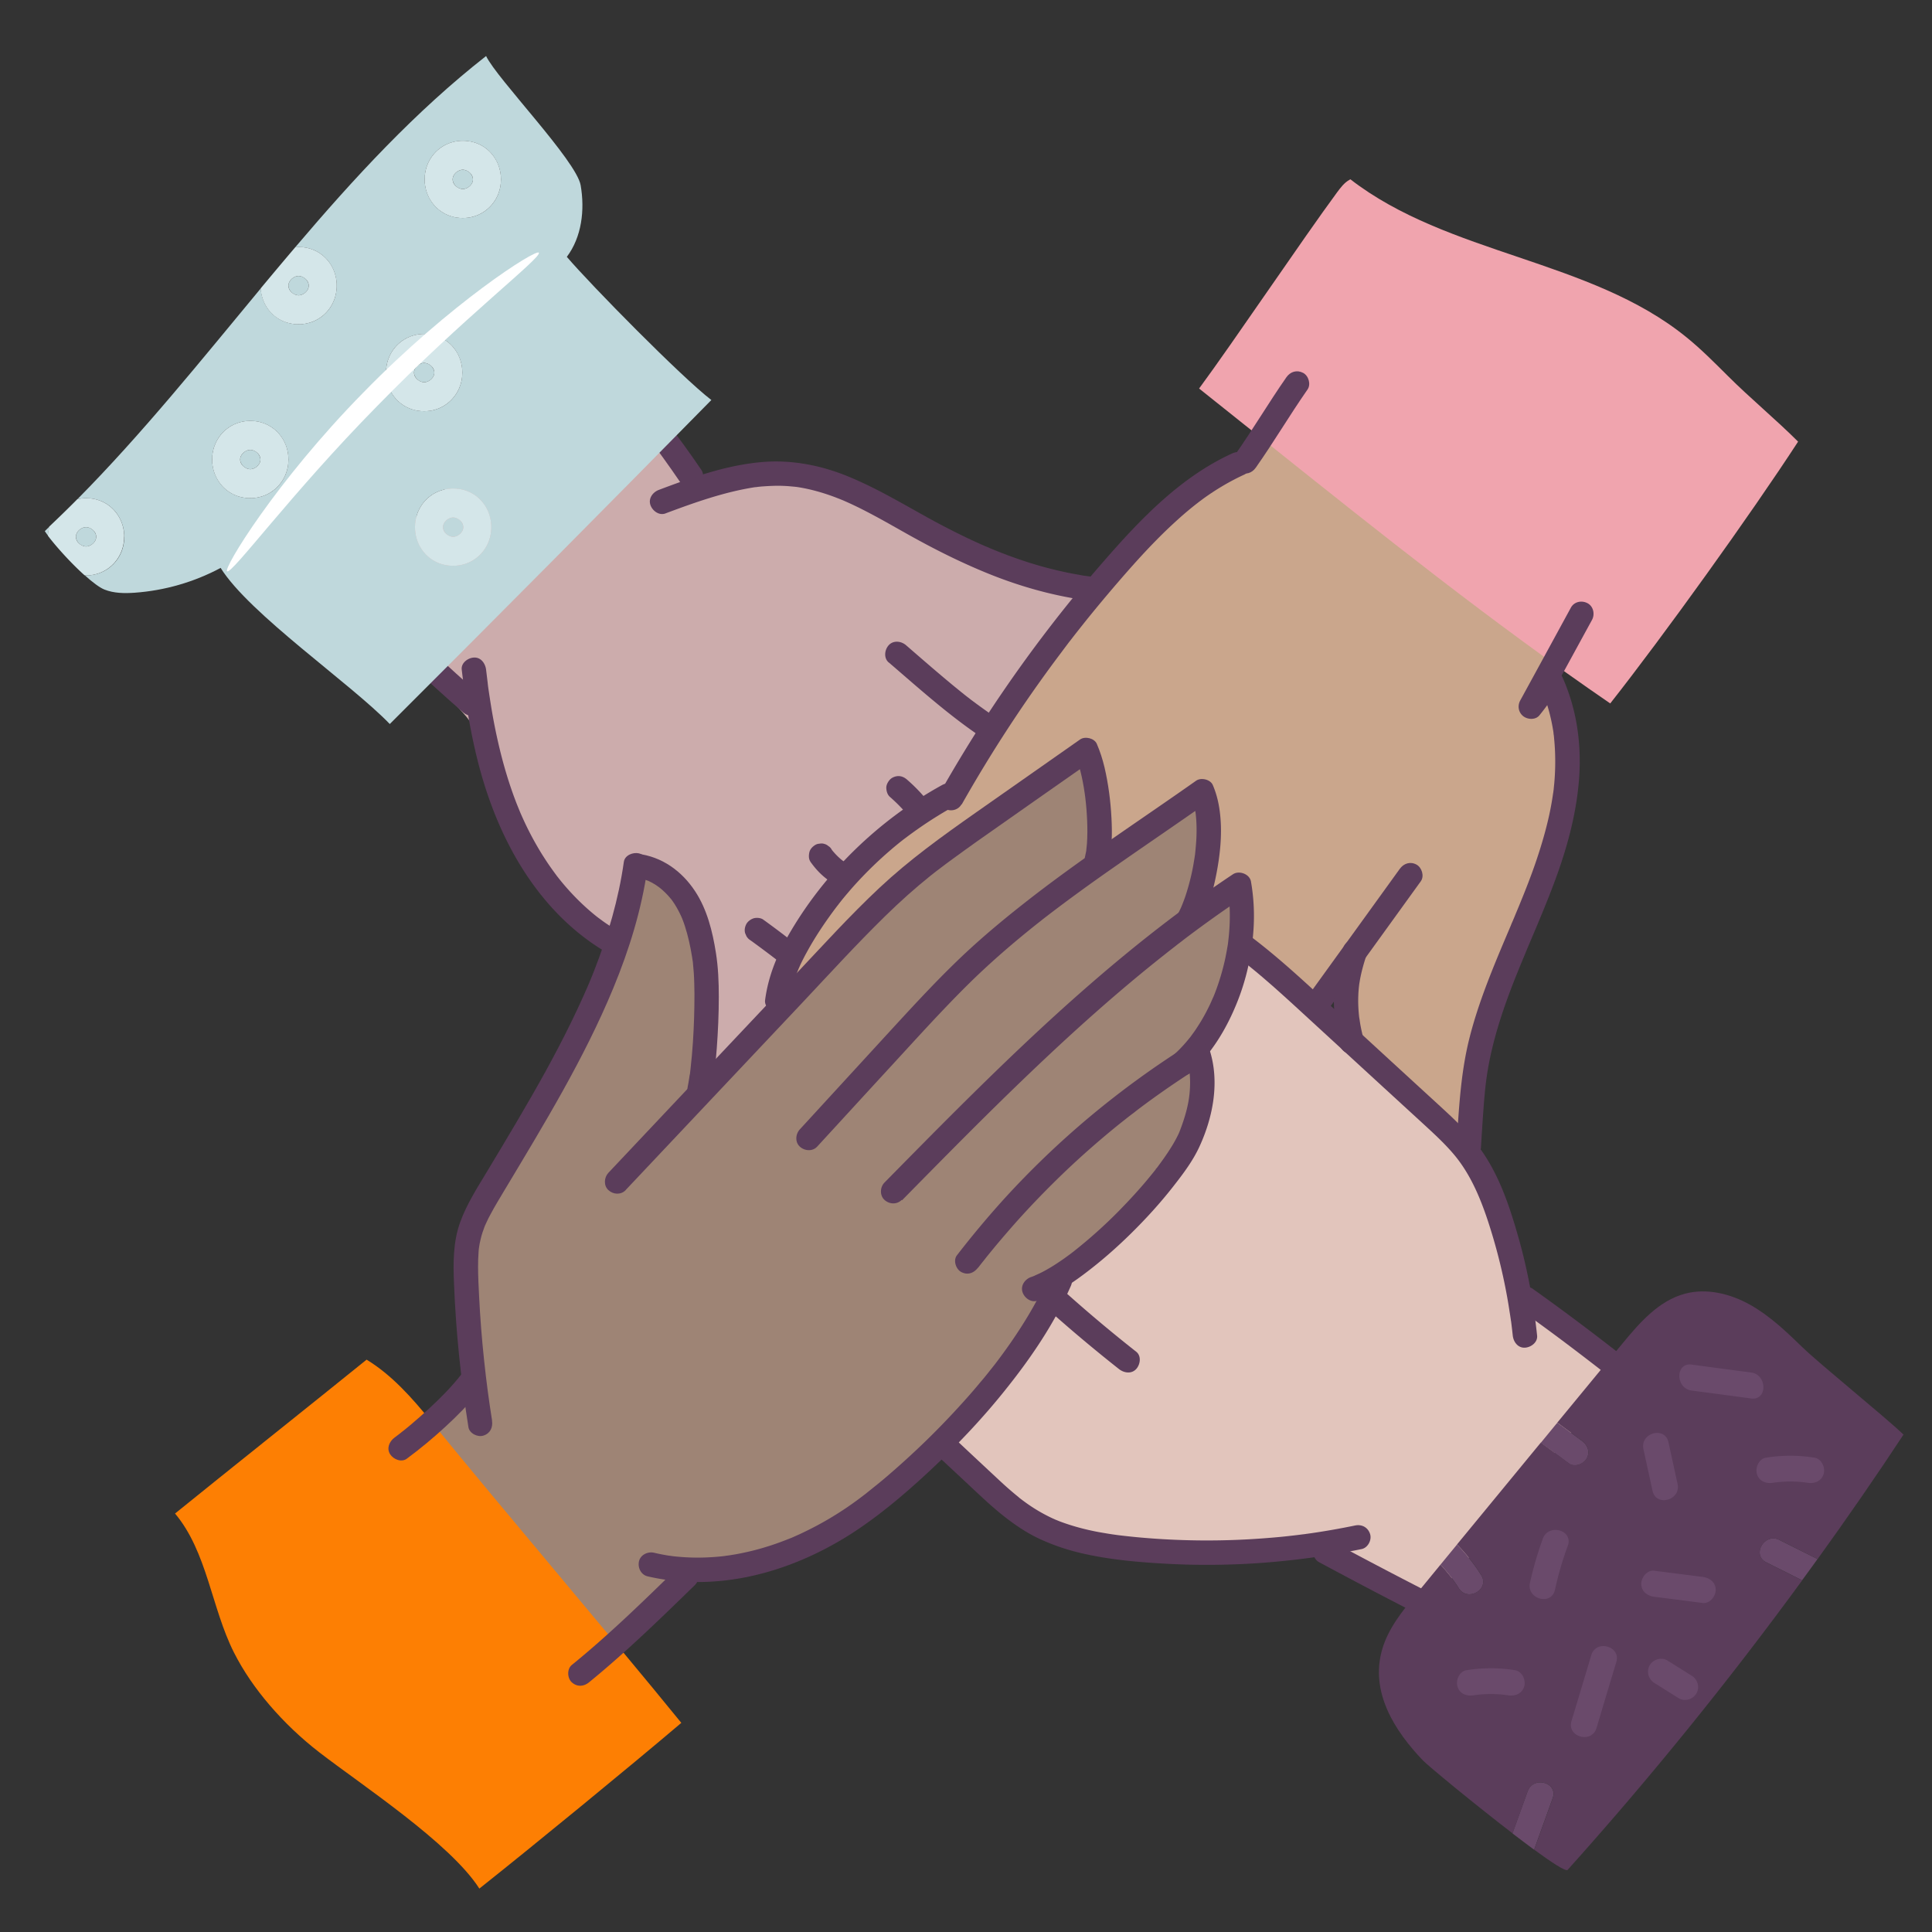 <svg id="Illustration" xmlns="http://www.w3.org/2000/svg" viewBox="0 0 200 200"><rect x="0" y="0" width="200" height="200" fill="#333333" stroke="none"/><defs><style>.cls-2{fill:#6a4a6b}.cls-3{fill:#d4e6e9}.cls-9{fill:#bfd8dc}.cls-11{fill:#5b3d5b}</style></defs><path d="M35.86 60.36c3.93 4.38 7.87 8.76 11.8 13.13.46.51.92 1.02 1.26 1.61.44.76.66 1.62.9 2.46 2.28 8.14 6.33 16.36 13.6 20.66.79-2.89 1.44-5.9 1.81-8.87 2.28.63 4.68 1.43 6.16 3.27 1.64 2.04 1.78 4.87 1.84 7.49l.27 11.48c0 .3-.43.65-.45.35 2.54-2.03 4.56-4.15 6.56-6.71.29-.38.59-.75.8-1.18.31-.61.44-1.29.6-1.96 1.9-8.18 7.87-15.31 15.6-18.61.82-.35 1.68-.67 2.31-1.3.43-.43.73-.98 1.02-1.52 3.78-6.97 8.21-13.59 13.21-19.74-3.42-.63-6.68-1.21-9.93-2.46-5.03-1.94-9.41-5.28-14.33-7.49s-10.95-3.16-15.52-.3l-12.43-14.2-25.09 23.9z" style="fill:#ccacac"/><path d="M152.8 121.1c-1.13-11.54 3.78-22.68 7.43-33.69.93-2.81 1.79-5.69 1.94-8.65s-.47-6.05-2.25-8.42c1.5-2.67 2.92-5.04 4.63-7.57-10.25-7.34-20.37-14.75-30.2-22.64-1.84 1.66-3.61 3.79-4.64 6.04-.26.56-.5 1.15-.94 1.59-.54.54-1.31.77-2.02 1.04-4.61 1.73-8.04 5.59-11.18 9.38-6.36 7.71-12.31 15.76-17.61 24.24-1.86 2.97-5.87 4.23-8.48 6.58-2.12 1.91-4.21 3.9-5.84 6.25-1.63 2.34-2.8 5.08-2.91 7.94 9.75-9.54 19.87-18.55 31.93-24.92l1.54 10.31a24.6 24.6 0 0 1 10.03-5.98c.16 4.04 0 8.09-.48 12.1 1.18-1.33 2.61-2.44 4.2-3.24.26 1.71.51 3.43.77 5.14.09.61.19 1.23.51 1.75.22.36.53.65.85.93a61.94 61.94 0 0 0 6.26 4.93c.66-1.39 1.68-2.6 2.92-3.5.73 2.43-.42 5.29.89 7.46.48.79 1.23 1.37 1.96 1.95 3.88 3.11 7.65 7.01 10.67 10.96z" style="fill:#caa68c"/><path d="M97.4 148.78c1.68 2.66 3.43 5.38 5.99 7.21 1.72 1.23 3.74 1.99 5.76 2.64 8.98 2.88 18.62 3.7 27.96 2.38 1.52.83 3.16 1.63 4.68 2.45.96.52 1.92 1.04 2.87 1.56.98.53 1.95 1.06 2.93 1.59 6.88-8.26 13.74-16.52 20.42-24.93-.81-.78-2.07-.86-3.09-1.35-.65-.31-1.22-.77-1.77-1.22-1.67-1.35-3.34-2.71-5-4.06-1.15-6.51-3.76-13.04-8.23-17.92-1.07-1.16-2.24-2.22-3.42-3.27-5.9-5.28-11.79-10.56-17.69-15.85-1.46 3.46-2.92 6.88-4.38 10.33-.19.46-.39.92-.46 1.42-.08.58.02 1.17.08 1.75.43 4.36-1.73 8.62-4.64 11.88s-6.56 5.78-9.91 8.59c-.33.28-.68.58-.87.97-.17.34-.22.72-.33 1.09-.19.69-.58 1.3-.96 1.91-2.82 4.43-6.42 8.93-9.94 12.82z" style="fill:#e2c5bc"/><path d="M186.13 45.73c-4.9 7.53-13.88 20.03-19.44 27.09-12.18-8.35-23.74-17.57-35.28-26.79l-7.28-5.81c3.62-4.91 10.68-15.42 14.3-20.33.36-.48.73-.98 1.26-1.27.03-.02.07-.04.1-.06 10.11 7.83 24.82 8.27 34.75 16.32 1.54 1.24 2.93 2.65 4.33 4.04 2.26 2.26 5 4.53 7.26 6.79z" style="fill:#f0a4ae"/><path d="M59.32 173.2c-5.95-8-11.76-16.11-17.43-24.31.69-.56 1.36-1.11 2.1-1.6.85-.55 1.73-1.05 2.54-1.67.84-.64 1.6-1.4 2.23-2.26-.04-3.38.1-6.75.06-10.13-.02-1.76-.04-3.54.34-5.25.63-2.79 2.29-5.21 3.83-7.61a111.91 111.91 0 0 0 13.46-30.09c1.47-.32 3.04.54 3.92 1.75s1.25 2.72 1.54 4.19c1 5.11 1.33 10.35.97 15.55 4.38-4.38 8.9-8.35 13.29-12.73 1.95-1.95 3.9-3.9 5.93-5.78 6.34-5.88 13.35-11.02 20.87-15.3 0 3.99.18 7.62.18 11.61 2.38-1.72 4.62-3.11 7-4.83 1.39-1.01 2.83-2.04 4.5-2.47.33 4.15-.02 8.56-1.58 12.42 1.42-.98 2.67-1.86 4.09-2.84.34-.24.82-.47 1.14-.2.13.11.19.28.24.44.67 2.2.44 4.59-.22 6.79-.67 2.2-1.76 4.24-2.84 6.27-.76 1.43-1.53 2.86-2.29 4.29.79.49 1.35.98 1.56 1.88.42 1.77-.27 3.61-1.06 5.26a40.998 40.998 0 0 1-14.38 16.43c-5.29 11.28-14.2 20.71-25.29 26.37-3.95 2.02-8.27 3.59-12.7 3.5l-12 10.31z" style="fill:#9e8475"/><path d="M49.63 195.5c5.54-4.4 15.52-12.58 20.9-17.15-7.44-9.15-18.5-22.11-25.94-31.26-1.93-2.38-4.03-4.75-6.64-6.34-5.14 4.16-14.7 11.77-19.83 15.93 3.33 3.97 3.76 9.74 6.09 14.37.99 1.96 2.26 3.78 3.69 5.45 1.54 1.8 3.27 3.44 5.14 4.89 4.43 3.42 13.56 9.4 16.58 14.11z" style="fill:#fd7f03"/><path class="cls-11" d="M42.13 150.99c1.38-1.02 2.7-2.12 3.96-3.28s2.37-2.28 3.39-3.56c.41-.52.54-1.29 0-1.79-.46-.42-1.35-.55-1.79 0-.99 1.26-2.13 2.4-3.31 3.49-.62.57-1.26 1.13-1.91 1.68-.29.24-.59.49-.89.72-.08.06-.16.12-.24.19-.26.21.21-.16-.05.04-.15.11-.3.22-.45.34-.53.39-.85 1.11-.45 1.73.34.52 1.16.87 1.73.45z"/><path class="cls-11" d="M50.94 147.06c-.35-2.21-.59-4.02-.83-6.28s-.4-4.35-.51-6.52c-.05-1.03-.11-2.06-.11-3.1 0-.5.01-1.01.05-1.51 0-.12.02-.25.03-.37 0-.02.06-.42.02-.16.04-.29.1-.58.17-.86.1-.43.24-.86.4-1.27 0-.02.16-.38.06-.14l.15-.33c.12-.26.24-.51.38-.76.46-.88.99-1.73 1.5-2.59 4.06-6.78 8.2-13.54 11.23-20.86 1.65-3.99 2.94-8.14 3.54-12.41.09-.65-.16-1.39-.88-1.56-.6-.14-1.46.18-1.56.88-.54 3.84-1.64 7.59-3.05 11.2-.17.44-.35.89-.54 1.33 0 .02-.16.38-.06.14-.05.11-.09.22-.14.33-.11.26-.22.51-.34.77-.41.92-.83 1.82-1.27 2.72-.86 1.77-1.78 3.52-2.73 5.25-1.91 3.46-3.95 6.85-5.98 10.23-1.04 1.73-2.15 3.44-2.84 5.35-.74 2.05-.72 4.25-.63 6.39.2 4.96.71 9.9 1.49 14.8.1.66.96 1.08 1.56.88.71-.23.99-.85.88-1.56z"/><path class="cls-11" d="M66 90.88c.25.03-.18-.04.06.01.12.02.23.05.34.07.23.06.45.14.67.21.14.04-.06-.03-.07-.03.05.02.09.04.14.06.11.05.21.1.32.16.21.11.41.23.6.37.08.06.16.12.25.18-.18-.12-.01-.01.06.05.18.15.36.31.53.48.16.16.31.32.45.49.03.04.22.26.13.15-.1-.13.03.05.06.08.04.06.08.11.12.17.29.41.53.85.75 1.3.05.11.1.21.15.32 0 0 .08.19.03.07s.02.06.03.07c.1.26.2.52.28.78.33 1.02.56 2.07.73 3.12.04.21.07.43.1.64.03.19-.04-.34-.01-.08 0 .07.02.14.02.22.03.31.06.62.08.93.05.74.06 1.47.07 2.21 0 1.66-.05 3.33-.16 4.99-.06.9-.14 1.8-.24 2.69-.02.2-.05.41-.07.61 0 .04-.01.08-.02.12-.02.16.04-.3 0-.07-.01.09-.02.17-.04.26-.05.35-.11.7-.18 1.05-.13.65.18 1.4.88 1.56.63.14 1.42-.19 1.56-.88.3-1.56.46-3.14.58-4.72.13-1.77.21-3.55.21-5.33 0-1.53-.06-3.05-.3-4.56-.35-2.21-.91-4.49-2.16-6.38-1.37-2.08-3.44-3.58-5.96-3.87-.66-.08-1.29.64-1.26 1.26.03.75.56 1.18 1.26 1.26z"/><path class="cls-11" d="M64.78 123.18c6.02-6.38 12.04-12.76 18.05-19.14 2.92-3.1 5.79-6.26 8.84-9.24 1.48-1.45 3.03-2.84 4.65-4.14.2-.16.4-.32.6-.47 0 0 .33-.25.15-.11.1-.08.2-.15.3-.23.4-.31.81-.61 1.22-.91.85-.63 1.72-1.24 2.58-1.86 3.97-2.8 7.95-5.58 11.93-8.37l-1.73-.45c.08.2-.1-.27-.03-.06.03.07.06.15.08.22.05.15.1.29.15.44.1.33.2.66.28.99.19.75.33 1.52.44 2.28 0 .05.06.4.03.21s.01.11.02.16c.03.21.05.41.07.62.04.41.08.82.1 1.24.05.8.07 1.6.04 2.4-.01.39-.04.78-.09 1.17 0 .04 0 .07-.01.11-.02.17.04-.28.02-.12-.01.08-.03.16-.04.25-.03.17-.07.35-.11.52-.16.64.2 1.4.88 1.56s1.39-.2 1.56-.88c.37-1.51.38-3.12.3-4.67-.09-1.76-.32-3.54-.72-5.26-.2-.84-.46-1.65-.8-2.44-.26-.59-1.22-.81-1.73-.45-3.59 2.52-7.19 5.04-10.78 7.56s-6.88 4.89-9.97 7.78-5.93 6.04-8.83 9.11l-9.03 9.57c-3.41 3.61-6.82 7.23-10.22 10.84-.45.48-.51 1.32 0 1.79s1.3.51 1.79 0z"/><path class="cls-11" d="M84.61 118.68c2.59-2.82 5.17-5.64 7.76-8.45 2.51-2.73 5-5.49 7.63-8.11 2.39-2.38 4.95-4.59 7.6-6.68.16-.12.31-.25.47-.37l.28-.22c-.04.03-.17.13.03-.02a161.334 161.334 0 0 1 3.14-2.35c1.38-1.01 2.78-2 4.19-2.98 3.12-2.18 6.28-4.32 9.39-6.51l-1.73-.45s-.12-.3-.05-.1c.01.03.03.07.04.1.03.08.06.16.08.24.06.18.11.37.16.55s.08.37.12.55c.02.1.03.19.05.29.04.24-.01-.08-.01-.08s.02.15.02.17c.1.89.11 1.8.06 2.69-.03.47-.07.93-.12 1.4 0 .06-.05.39-.03.22.02-.18-.02.17-.03.22l-.12.72c-.16.91-.38 1.81-.65 2.7-.13.44-.28.87-.45 1.3l-.12.3c-.08.2.02-.07.04-.08-.04.05-.05.12-.08.18-.09.19-.18.38-.27.56-.3.59-.17 1.4.45 1.73.58.31 1.41.17 1.73-.45.85-1.65 1.38-3.46 1.73-5.28.38-1.97.6-4.03.4-6.03-.11-1.11-.33-2.14-.77-3.17-.25-.59-1.22-.81-1.73-.45-5.6 3.95-11.34 7.7-16.77 11.88-2.73 2.11-5.4 4.3-7.89 6.7-2.66 2.56-5.15 5.3-7.65 8.02l-8.71 9.49c-.45.49-.52 1.31 0 1.79.49.45 1.31.52 1.79 0z"/><path class="cls-11" d="M93.38 124.25c4.38-4.45 8.76-8.91 13.28-13.22 4.48-4.28 9.09-8.42 13.96-12.26.35-.28.7-.55 1.06-.83.03-.02.19-.15.03-.03.1-.07.19-.15.29-.22.18-.14.36-.27.53-.41a127.51 127.51 0 0 1 6.42-4.57l-1.86-.76c.03.15.05.3.07.45.05.3-.02-.21 0-.02 0 .08.02.15.03.23.04.31.06.62.08.93.04.64.05 1.27.03 1.91s-.07 1.3-.15 1.95c0 .07-.02.13-.02.2-.04.32.03-.2 0 0-.02.15-.04.29-.07.44-.06.36-.13.72-.2 1.08-.27 1.27-.64 2.52-1.11 3.73-.06.15-.12.31-.19.46.12-.3-.08.18-.11.24-.13.3-.27.6-.42.89-.29.58-.61 1.15-.96 1.69-.19.3-.38.59-.59.87-.11.15-.22.31-.34.46.02-.03.17-.21.02-.03-.06.07-.12.15-.18.22-.45.55-.94 1.06-1.46 1.54-.49.45-.49 1.34 0 1.79.52.48 1.27.48 1.79 0 2.07-1.9 3.56-4.33 4.63-6.91 1.08-2.58 1.69-5.36 1.84-8.15.08-1.56-.01-3.12-.28-4.66-.13-.78-1.22-1.18-1.86-.76-5.26 3.5-10.23 7.41-14.99 11.56-4.72 4.11-9.24 8.46-13.68 12.88-2.49 2.48-4.95 4.98-7.41 7.48-.46.47-.51 1.32 0 1.79s1.29.5 1.79 0z"/><path class="cls-11" d="M101.26 131.23c-.13.17.08-.11.12-.16l.21-.27c.17-.21.34-.42.5-.63.33-.41.66-.81.99-1.21.67-.8 1.35-1.59 2.04-2.37 1.39-1.56 2.83-3.06 4.32-4.52 1.49-1.46 3.03-2.86 4.62-4.21.79-.67 1.6-1.34 2.42-1.98.2-.16.39-.31.59-.46l.14-.11c-.04.03-.18.13.02-.01.11-.08.21-.16.32-.25.41-.32.83-.63 1.25-.94 1.9-1.39 3.85-2.71 5.85-3.95-.62-.25-1.24-.5-1.86-.76.1.32.19.65.26.98.04.17.07.35.09.53 0-.05-.02-.24 0 .02l.03.36c.05.68.03 1.35-.04 2.03 0-.02-.05.37-.02.19.02-.15-.02.1-.02.13a12.56 12.56 0 0 1-.34 1.59c-.19.68-.42 1.35-.68 2-.03.06-.13.31-.02.06.09-.21.04-.08.01-.03-.03.07-.06.14-.1.21-.07.15-.15.3-.23.45-.17.32-.35.63-.55.94-.45.72-.95 1.41-1.46 2.09-.07.09-.18.15.03-.04-.03.03-.07.09-.1.13-.07.09-.13.17-.2.25-.15.19-.31.39-.47.58-.32.39-.64.77-.97 1.14-.7.8-1.43 1.57-2.17 2.33a49.832 49.832 0 0 1-4.66 4.18c-.06.05-.14.15.06-.04-.06.06-.14.1-.2.15-.11.08-.22.17-.33.25-.21.15-.41.3-.62.45-.41.28-.82.56-1.25.82-.4.24-.8.47-1.22.67-.19.09-.39.17-.58.27 0 0 .31-.13.13-.06-.05.02-.09.04-.14.06-.1.04-.2.08-.3.11-.62.22-1.1.87-.88 1.56.2.61.89 1.12 1.56.88 1.71-.6 3.26-1.59 4.71-2.67 1.77-1.32 3.43-2.77 5-4.32 1.52-1.5 2.96-3.08 4.28-4.76 1.05-1.34 2.11-2.73 2.81-4.29 1.38-3.04 2.05-6.63 1.02-9.87-.24-.76-1.14-1.2-1.86-.76a93.17 93.17 0 0 0-10.44 7.54c-3.25 2.71-6.3 5.64-9.14 8.77a98.605 98.605 0 0 0-4.73 5.67c-.41.53-.1 1.44.45 1.73.67.35 1.3.11 1.73-.45z"/><path class="cls-11" d="M108.69 131.85c-1.45 3.31-3.41 6.37-5.59 9.24l-.21.27c.17-.22-.06.08-.08.1-.14.18-.28.35-.42.53-.3.38-.61.76-.93 1.13-.57.69-1.16 1.37-1.76 2.03a84.273 84.273 0 0 1-3.7 3.86 87.039 87.039 0 0 1-3.74 3.44c-.56.49-1.13.97-1.71 1.43-.27.22-.55.44-.82.66-.13.11-.27.21-.4.31-.24.18.24-.18-.05.04l-.36.27a34.085 34.085 0 0 1-5.87 3.53c-.2.1-.41.19-.61.28-.1.05-.21.09-.31.14l-.21.09c.13-.05.13-.05 0 0-.83.33-1.67.65-2.53.91-.99.31-2 .56-3.02.75-.25.05-.51.09-.76.13-.11.02-.22.03-.33.05-.15.02-.15.02 0 0-.07 0-.15.02-.22.03-.47.06-.95.1-1.43.13a22.604 22.604 0 0 1-3.85-.09c-.11-.01-.22-.03-.33-.04.31.04-.16-.03-.21-.03-.51-.08-1.02-.18-1.53-.3-.64-.15-1.4.2-1.56.88-.15.65.19 1.39.88 1.56 3.77.88 7.7.74 11.45-.19 3.71-.92 7.26-2.59 10.42-4.73 2.77-1.88 5.34-4.11 7.77-6.4 2.67-2.52 5.2-5.21 7.49-8.09 2.35-2.94 4.5-6.06 6.14-9.45.19-.39.37-.79.55-1.19.26-.6.2-1.39-.45-1.73-.55-.29-1.45-.19-1.73.45z"/><path class="cls-11" d="M60.98 174.15c3.85-3.14 7.41-6.61 10.96-10.07.47-.46.5-1.33 0-1.79s-1.28-.49-1.79 0c-3.55 3.47-7.11 6.94-10.96 10.07-.51.42-.47 1.36 0 1.79.55.5 1.24.45 1.79 0zM97.12 150.76c1.17 1.1 2.35 2.19 3.52 3.29 1.06.99 2.12 1.99 3.26 2.89 1.18.93 2.42 1.77 3.79 2.4 1.36.62 2.77 1.1 4.23 1.44 2.95.69 6.02.95 9.03 1.11 3.12.16 6.25.13 9.36-.08 3.57-.25 7.13-.73 10.64-1.45.65-.13 1.08-.94.88-1.56-.22-.69-.86-1.03-1.56-.88-1.51.31-3.03.58-4.55.8-.17.02-.34.05-.52.07-.24.03.3-.04-.12.02l-.26.03c-.39.05-.77.1-1.16.14-.75.09-1.51.16-2.27.22a77.825 77.825 0 0 1-13.7-.07c-.72-.07-1.45-.15-2.17-.24.26.03-.2-.03-.26-.04-.16-.02-.32-.05-.47-.07l-1.06-.18c-1.38-.26-2.74-.62-4.06-1.12-.07-.03-.15-.06-.22-.09-.05-.02-.29-.12-.08-.03-.15-.06-.29-.13-.43-.19a16.893 16.893 0 0 1-2.77-1.63c-.15-.11-.29-.21-.43-.32-.18-.14.22.18-.08-.06-.08-.06-.16-.12-.23-.19-.31-.25-.62-.51-.92-.77-.59-.51-1.16-1.05-1.73-1.58-1.3-1.21-2.59-2.42-3.89-3.64-.48-.45-1.32-.51-1.79 0s-.52 1.31 0 1.79z"/><path class="cls-11" d="M136.57 161.73c3.26 1.75 6.54 3.48 9.84 5.17.59.3 1.4.17 1.73-.45.31-.58.17-1.41-.45-1.73-3.3-1.69-6.58-3.41-9.84-5.17-.58-.31-1.4-.16-1.73.45s-.17 1.4.45 1.73zM128 98.99c.17.13.34.25.51.38.2.15.09.07.05.04l.3.24c.33.26.66.53.99.8.62.51 1.23 1.04 1.84 1.57 1.27 1.12 2.52 2.27 3.77 3.42l7.72 7.09c1.28 1.17 2.56 2.35 3.84 3.52 1.18 1.09 2.39 2.17 3.43 3.39 1.89 2.21 2.99 5.02 3.89 7.93.56 1.81 1.03 3.64 1.41 5.49.19.93.36 1.86.5 2.79.03.21.07.42.1.64.02.11.03.21.05.32 0 .06.02.13.03.19a73.482 73.482 0 0 1 .17 1.45c.07.66.53 1.3 1.26 1.26.63-.03 1.34-.56 1.26-1.26-.37-3.49-1.01-6.95-1.98-10.32-.89-3.12-1.97-6.32-3.88-8.97-1-1.39-2.19-2.6-3.44-3.76s-2.55-2.34-3.82-3.51c-2.61-2.39-5.21-4.79-7.82-7.18-2.89-2.65-5.75-5.36-8.9-7.71-.53-.4-1.43-.1-1.73.45-.35.66-.11 1.31.45 1.73z"/><path class="cls-11" d="M157.38 135.59c1.76 1.26 3.51 2.54 5.24 3.85 1.77 1.34 3.23 2.47 4.99 3.86.52.41 1.29.54 1.79 0 .42-.46.55-1.35 0-1.79-3.51-2.79-7.09-5.5-10.74-8.1-.54-.39-1.43-.11-1.73.45-.34.65-.12 1.32.45 1.73zM107.63 134.78c2.65 2.41 5.39 4.72 8.2 6.94.52.41 1.29.54 1.79 0 .42-.46.56-1.35 0-1.79-2.82-2.22-5.55-4.53-8.2-6.94-.49-.44-1.31-.52-1.79 0-.45.48-.52 1.31 0 1.79zM81.74 103.51c-.04.28.02-.11.02-.13l.06-.35a14.74 14.74 0 0 1 .62-2.16c.04-.11.08-.22.13-.33 0-.02.16-.38.05-.14l.24-.54c.22-.47.46-.93.71-1.38.88-1.6 1.91-3.12 3.01-4.58.22-.29-.15.2.07-.09.07-.09.14-.17.2-.26l.34-.43c.3-.37.61-.73.92-1.09a40.846 40.846 0 0 1 3.8-3.79c.3-.26.61-.53.92-.78.17-.14.34-.28.51-.41.09-.07.17-.14.26-.2.06-.05.12-.09.17-.13-.11.09-.11.09 0 0 1.61-1.21 3.28-2.31 5.05-3.28.58-.32.82-1.17.45-1.73s-1.11-.79-1.73-.45c-3.28 1.8-6.31 4.06-8.99 6.66s-5.06 5.63-6.93 8.89c-1.21 2.1-2.11 4.33-2.42 6.74-.08.66.64 1.29 1.26 1.26.76-.03 1.17-.56 1.26-1.26z"/><path class="cls-11" d="M99.56 83.27c3.02-5.34 6.37-10.48 10.05-15.39.22-.29.44-.59.66-.88.11-.15.22-.29.33-.44.06-.08.12-.16.19-.24.16-.21-.07.09.1-.13.46-.6.93-1.19 1.4-1.78.96-1.2 1.94-2.38 2.93-3.54 1.9-2.22 3.84-4.41 5.97-6.41.57-.53 1.15-1.06 1.75-1.56a30.563 30.563 0 0 1 .94-.76l.27-.21c.17-.12.33-.25.5-.37 1.31-.94 2.7-1.76 4.16-2.43.6-.28.8-1.2.45-1.73-.4-.62-1.08-.75-1.73-.45-5.37 2.46-9.54 6.86-13.35 11.24-4.11 4.72-7.91 9.71-11.38 14.92-1.92 2.89-3.74 5.86-5.45 8.88-.33.58-.16 1.41.45 1.73.6.32 1.38.16 1.73-.45z"/><path class="cls-11" d="M130 48.41c1.86-2.64 3.5-5.43 5.35-8.08.38-.54.12-1.43-.45-1.73-.65-.34-1.32-.13-1.73.45-1.85 2.65-3.49 5.44-5.35 8.08-.38.54-.12 1.43.45 1.73.65.34 1.32.13 1.73-.45zM137.75 104.15c3.11-4.31 6.22-8.62 9.33-12.92.39-.54.11-1.43-.45-1.73-.65-.35-1.32-.12-1.73.45-3.11 4.31-6.22 8.62-9.33 12.92-.39.54-.11 1.43.45 1.73.65.35 1.32.12 1.73-.45z"/><path class="cls-11" d="M139.04 98.18c-.54 1.58-.89 3.23-.95 4.91s.2 3.44.61 5.1c.16.64.92 1.09 1.56.88s1.05-.87.88-1.56c-.1-.41-.2-.82-.28-1.24-.04-.2-.07-.4-.1-.6-.01-.08-.02-.16-.04-.24.04.27-.01-.11-.02-.13-.08-.73-.12-1.48-.09-2.21.01-.35.04-.71.08-1.06 0 0 .04-.33.02-.17s.02-.13.03-.17c.03-.19.06-.37.1-.56.16-.78.38-1.54.63-2.29.21-.63-.25-1.41-.88-1.56-.7-.16-1.33.21-1.56.88zM153.3 118.88c.11-1.7.21-3.41.35-5.11.04-.41.07-.83.12-1.24.02-.2.04-.39.07-.59.01-.11.03-.22.04-.33-.03.22.03-.18.03-.18.12-.84.28-1.68.47-2.51.73-3.22 1.9-6.32 3.16-9.36.15-.37.31-.74.46-1.11.04-.1.08-.2.12-.29-.02.05-.08.19.02-.05.09-.21.18-.43.27-.64.35-.82.7-1.64 1.04-2.47.63-1.52 1.25-3.06 1.8-4.61 1.11-3.13 1.95-6.37 2.21-9.69.28-3.61-.22-7.24-1.7-10.56-.27-.61-1.2-.8-1.73-.45-.63.4-.74 1.08-.45 1.73l.12.27c.09.21-.11-.27.03.08.06.16.13.33.19.49.14.39.27.78.38 1.17.2.71.36 1.44.48 2.18.02.1.03.19.04.29 0 .06.04.32.01.07.02.16.04.31.05.47.04.41.07.82.09 1.24a25.423 25.423 0 0 1-.07 3.38l-.06.59c0 .08-.02.16-.03.24 0 .07-.05.36-.02.14-.11.79-.25 1.58-.42 2.36-.35 1.59-.81 3.15-1.33 4.69s-1.12 3.06-1.74 4.57c-.15.37-.31.74-.46 1.11-.07.18-.15.35-.22.53-.16.38.05-.11-.05.11-.06.14-.12.27-.17.41-.34.8-.68 1.6-1.02 2.41-1.26 3.02-2.47 6.08-3.27 9.27-.94 3.74-1.1 7.6-1.35 11.43-.04.66.61 1.29 1.26 1.26.72-.03 1.22-.56 1.26-1.26z"/><path class="cls-11" d="m161.45 70.23-.02-.07v.67s.01-.05.02-.07l-.33.56.05-.06-.56.33.07-.03c-.48-.62-.95-1.24-1.43-1.86-.26.48-.54.95-.84 1.41-.15.22-.3.44-.45.65-.07.1-.14.2-.22.29.14-.18-.15.19-.18.22l1.99 1.53c1.75-3.21 3.5-6.42 5.25-9.62.32-.58.16-1.4-.45-1.73s-1.39-.17-1.73.45c-1.75 3.21-3.5 6.42-5.25 9.62-.3.56-.18 1.24.33 1.63.46.35 1.26.39 1.66-.1.79-.97 1.5-1.99 2.09-3.09.24-.45.22-.99-.1-1.4-.29-.37-.86-.63-1.33-.45-.77.29-1.21.95-1.01 1.79.16.64.92 1.09 1.56.88s1.05-.87.88-1.56zM64.06 96.42c-.43-.25-.85-.52-1.26-.79-.19-.13-.38-.26-.56-.4-.09-.06-.17-.13-.26-.19-.03-.02-.21-.16-.08-.06.12.09-.06-.05-.08-.06-.76-.6-1.49-1.26-2.17-1.95s-1.33-1.43-1.93-2.2c-.03-.04-.07-.08-.1-.13.03.04.15.19 0 0-.06-.09-.13-.17-.19-.26-.15-.2-.29-.4-.44-.61-.29-.41-.56-.83-.83-1.25a32.207 32.207 0 0 1-2.06-3.86c-.06-.13-.11-.25-.17-.38-.02-.05-.17-.39-.09-.21l-.33-.81c-.83-2.12-1.47-4.31-1.97-6.53-.28-1.23-.52-2.48-.72-3.73-.1-.64-.2-1.27-.29-1.91l-.03-.25c-.01-.09-.02-.17 0-.03l-.06-.49-.12-.99c-.08-.65-.53-1.3-1.26-1.26-.62.03-1.35.56-1.26 1.26.56 4.72 1.38 9.44 3.03 13.91 1.48 4.02 3.6 7.82 6.53 10.97 1.59 1.71 3.42 3.21 5.44 4.39.57.33 1.41.15 1.73-.45s.16-1.37-.45-1.73z"/><path class="cls-11" d="M49.74 71.96c-3.41-2.96-6.7-6.06-9.85-9.3-.9-.93-1.79-1.87-2.67-2.82-.45-.49-1.34-.49-1.79 0-.48.52-.48 1.27 0 1.79 3.07 3.32 6.27 6.5 9.62 9.54.96.87 1.92 1.73 2.9 2.58.5.43 1.3.53 1.79 0 .44-.47.53-1.33 0-1.79zM63.13 40.59c1.34 1.49 2.63 3.03 3.87 4.61.08.1.15.2.23.3-.13-.16.09.12.11.14.15.2.3.4.46.6.3.4.6.8.89 1.21.59.81 1.16 1.64 1.73 2.47.37.55 1.13.84 1.73.45.54-.35.85-1.14.45-1.73-2.33-3.45-4.9-6.74-7.68-9.84-.44-.49-1.34-.48-1.79 0-.48.53-.47 1.26 0 1.79z"/><path class="cls-11" d="M68.91 53.14c3-1.12 6.02-2.2 9.2-2.7.24-.04-.3.03.1-.01.08 0 .17-.02.25-.03.19-.02.37-.04.56-.05.4-.03.79-.05 1.19-.06s.75 0 1.13.02c.21.01.42.03.63.05.08 0 .16.02.24.02.02 0 .41.05.13.01 1.45.2 2.88.61 4.24 1.13.14.06.29.11.43.17.09.04.18.07.27.11.21.09-.27-.12.07.03s.68.3 1.01.46c.66.31 1.3.64 1.94.98 1.32.7 2.61 1.45 3.92 2.18 2.71 1.51 5.48 2.89 8.36 4.04 3.27 1.3 6.65 2.23 10.13 2.69.66.09 1.29-.64 1.26-1.26-.03-.76-.56-1.17-1.26-1.26.24.03-.03 0-.08-.01-.1-.01-.2-.03-.3-.04-.16-.02-.32-.05-.48-.08-.4-.07-.79-.14-1.19-.22-.75-.15-1.5-.33-2.24-.52-1.48-.39-2.94-.87-4.38-1.42-.34-.13-.68-.26-1.02-.4l-.51-.21c-.05-.02-.29-.12-.09-.04-.11-.05-.22-.1-.34-.14-.71-.31-1.41-.63-2.1-.96a77.13 77.13 0 0 1-4.04-2.09c-2.65-1.47-5.26-3.02-8.07-4.18-2.88-1.19-5.95-1.79-9.07-1.51-3.68.33-7.16 1.58-10.59 2.87-.62.23-1.11.87-.88 1.56.2.6.89 1.13 1.56.88zM92.01 68.58c3.11 2.67 6.18 5.44 9.59 7.73.55.37 1.42.12 1.73-.45.34-.64.13-1.34-.45-1.73-.82-.55-1.61-1.13-2.4-1.72-.07-.05-.07-.05 0 0l-.15-.12c-.1-.08-.2-.15-.3-.23-.18-.14-.36-.29-.54-.43-.39-.32-.78-.63-1.17-.96-1.53-1.27-3.03-2.58-4.53-3.88-.5-.43-1.3-.53-1.79 0-.43.47-.54 1.33 0 1.79zM92.13 82.5c.76.66 1.45 1.39 2.09 2.16.19.24.6.37.89.37.31 0 .68-.14.89-.37s.39-.56.37-.89l-.05-.34c-.06-.21-.17-.4-.33-.56-.63-.78-1.33-1.5-2.09-2.16-.25-.22-.55-.37-.89-.37-.31 0-.68.14-.89.37s-.39.56-.37.89.12.67.37.89zM83.88 89.19c.31.43.64.84 1.02 1.21s.8.7 1.23.99c.15.09.3.14.47.15.17.04.34.03.5-.02.29-.08.61-.31.76-.58.16-.29.23-.65.13-.97l-.13-.3c-.11-.19-.26-.34-.45-.45-.13-.09-.25-.18-.37-.27l.26.2c-.47-.36-.89-.79-1.25-1.25l.2.26c-.06-.07-.11-.15-.16-.22a.858.858 0 0 0-.33-.35.999.999 0 0 0-.43-.23.949.949 0 0 0-.5-.02.9.9 0 0 0-.47.15c-.27.17-.51.43-.58.76s-.07.7.13.97zM77.73 97.37c.93.67 1.85 1.36 2.76 2.06l-.26-.2c.08.06.15.12.23.18.11.12.25.21.41.26.15.08.31.12.49.11.31 0 .68-.14.89-.37s.39-.56.37-.89c-.01-.31-.11-.69-.37-.89-1.07-.83-2.15-1.65-3.25-2.44-.25-.18-.69-.21-.97-.13s-.61.31-.76.58c-.16.29-.23.65-.13.97l.13.3c.11.19.26.34.45.45z"/><path class="cls-9" d="M25.91 46.57c-.48 0-1.05.45-1.05 1 0 .2.09.42.24.6.26.3.6.4.81.4.48 0 1.05-.45 1.05-1 0-.2-.09-.42-.24-.6-.26-.3-.6-.4-.81-.4zM9.96 55.57c0-.2-.09-.42-.24-.6-.26-.3-.6-.4-.81-.4-.48 0-1.05.45-1.05 1 0 .2.09.42.24.6.26.3.6.4.81.4.48 0 1.05-.45 1.05-1zM30.91 30.57c.48 0 1.05-.45 1.05-1 0-.2-.09-.42-.24-.6-.26-.3-.6-.4-.81-.4-.48 0-1.05.45-1.05 1 0 .2.09.42.24.6.26.3.6.4.81.4zM4.63 54.97c.09.14.21.31.35.49 0-.34.06-.66.15-.96-.17.16-.32.32-.49.48zM44.96 38.57c0-.2-.09-.42-.24-.6-.26-.3-.6-.4-.81-.4-.48 0-1.05.45-1.05 1 0 .2.09.42.24.6.26.3.6.4.81.4.48 0 1.05-.45 1.05-1z"/><path class="cls-9" d="M58.67 26.6c1.56-2.07 1.88-4.87 1.44-7.42-.44-2.55-8.68-11.04-9.79-13.38C43 11.53 36.66 18.42 30.56 25.6c.12 0 .23-.03.35-.03 1.18 0 2.24.48 2.98 1.34.62.73.97 1.67.97 2.66 0 2.24-1.73 4-3.95 4-1.18 0-2.24-.48-2.98-1.34-.56-.65-.88-1.49-.94-2.37-6.18 7.45-12.25 15.02-18.98 21.82.29-.07.59-.11.91-.11 1.18 0 2.24.48 2.98 1.34.62.73.97 1.67.97 2.66 0 2.24-1.73 4-3.95 4-.05 0-.1-.01-.15-.02.79.71 1.52 1.27 2.04 1.48.98.39 2.06.4 3.11.33 3.11-.22 6.17-1.1 8.92-2.57 2.96 4.76 13.49 11.98 17.51 16.16C51.5 63.82 62.6 52.64 73.64 41.41c-3.07-2.35-12.45-11.88-14.96-14.82zM25.91 51.57c-1.18 0-2.24-.48-2.98-1.34-.62-.73-.97-1.67-.97-2.66 0-2.24 1.73-4 3.95-4 1.18 0 2.24.48 2.98 1.34.62.73.97 1.67.97 2.66 0 2.24-1.73 4-3.95 4zm14.05-13c0-2.24 1.73-4 3.95-4 1.18 0 2.24.48 2.98 1.34.62.73.97 1.67.97 2.66 0 2.24-1.73 4-3.95 4-1.18 0-2.24-.48-2.98-1.34-.62-.73-.97-1.67-.97-2.66zm6.95 20c-1.18 0-2.24-.48-2.98-1.34-.62-.73-.97-1.67-.97-2.66 0-2.24 1.73-4 3.95-4 1.18 0 2.24.48 2.98 1.34.62.73.97 1.67.97 2.66 0 2.24-1.73 4-3.95 4zm1-36c-1.18 0-2.24-.48-2.98-1.34-.62-.73-.97-1.67-.97-2.66 0-2.24 1.73-4 3.95-4 1.18 0 2.24.48 2.98 1.34.62.73.97 1.67.97 2.66 0 2.24-1.73 4-3.95 4z"/><path class="cls-9" d="M47.91 17.57c-.48 0-1.05.45-1.05 1 0 .2.09.42.24.6.26.3.6.4.81.4.48 0 1.05-.45 1.05-1 0-.2-.09-.42-.24-.6-.26-.3-.6-.4-.81-.4zM46.91 53.57c-.48 0-1.05.45-1.05 1 0 .2.09.42.24.6.26.3.6.4.81.4.48 0 1.05-.45 1.05-1 0-.2-.09-.42-.24-.6-.26-.3-.6-.4-.81-.4z"/><path class="cls-3" d="M47.91 14.57c-2.21 0-3.95 1.76-3.95 4 0 .99.34 1.93.97 2.66.74.86 1.8 1.34 2.98 1.34 2.21 0 3.95-1.76 3.95-4 0-.99-.34-1.93-.97-2.66-.74-.86-1.8-1.34-2.98-1.34zm0 5c-.21 0-.55-.11-.81-.4a.9.9 0 0 1-.24-.6c0-.55.58-1 1.05-1 .21 0 .55.11.81.4a.9.9 0 0 1 .24.6c0 .55-.58 1-1.05 1zM12.86 55.57c0-.99-.34-1.93-.97-2.66-.74-.86-1.8-1.34-2.98-1.34-.31 0-.61.04-.91.11-.95.96-1.91 1.89-2.89 2.82-.08.31-.14.63-.15.96.82 1.09 2.38 2.83 3.79 4.09.05 0 .1.02.15.02 2.21 0 3.95-1.76 3.95-4zm-5 0c0-.55.58-1 1.05-1 .21 0 .55.11.81.4a.9.9 0 0 1 .24.6c0 .55-.58 1-1.05 1-.21 0-.55-.11-.81-.4a.9.9 0 0 1-.24-.6zM25.91 43.57c-2.21 0-3.95 1.76-3.95 4 0 .99.34 1.93.97 2.66.74.86 1.8 1.34 2.98 1.34 2.21 0 3.95-1.76 3.95-4 0-.99-.34-1.93-.97-2.66-.74-.86-1.8-1.34-2.98-1.34zm0 5c-.21 0-.55-.11-.81-.4a.9.9 0 0 1-.24-.6c0-.55.58-1 1.05-1 .21 0 .55.11.81.4a.9.9 0 0 1 .24.6c0 .55-.58 1-1.05 1zM47.86 38.57c0-.99-.34-1.93-.97-2.66-.74-.86-1.8-1.34-2.98-1.34-2.21 0-3.95 1.76-3.95 4 0 .99.34 1.93.97 2.66.74.86 1.8 1.34 2.98 1.34 2.21 0 3.95-1.76 3.95-4zm-5 0c0-.55.58-1 1.05-1 .21 0 .55.11.81.4a.9.9 0 0 1 .24.6c0 .55-.58 1-1.05 1-.21 0-.55-.11-.81-.4a.9.9 0 0 1-.24-.6zM46.91 50.57c-2.21 0-3.95 1.76-3.95 4 0 .99.34 1.93.97 2.66.74.86 1.8 1.34 2.98 1.34 2.21 0 3.95-1.76 3.95-4 0-.99-.34-1.93-.97-2.66-.74-.86-1.8-1.34-2.98-1.34zm0 5c-.21 0-.55-.11-.81-.4a.9.9 0 0 1-.24-.6c0-.55.58-1 1.05-1 .21 0 .55.11.81.4a.9.9 0 0 1 .24.6c0 .55-.58 1-1.05 1zM30.91 33.57c2.21 0 3.95-1.76 3.95-4 0-.99-.34-1.93-.97-2.66-.74-.86-1.8-1.34-2.98-1.34-.12 0-.23.02-.35.03-1.2 1.41-2.39 2.83-3.58 4.26.06.88.38 1.71.94 2.37.74.86 1.8 1.34 2.98 1.34zm0-5c.21 0 .55.11.81.4a.9.9 0 0 1 .24.6c0 .55-.58 1-1.05 1-.21 0-.55-.11-.81-.4a.9.9 0 0 1-.24-.6c0-.55.58-1 1.05-1z"/><path d="M55.78 26.16c-.27-.43-9.16 5.23-18.18 14.49-9.06 9.22-14.52 18.23-14.09 18.49.49.34 6.6-8.03 15.52-17.09 8.87-9.11 17.1-15.41 16.75-15.89z" style="fill:#fff"/><path class="cls-2" d="M158.14 185.43c-.52 1.45-1.05 2.9-1.57 4.36.79.61 1.55 1.18 2.24 1.69.64-1.78 1.28-3.55 1.92-5.33.59-1.63-2.01-2.34-2.59-.72zM153.33 163.06a19.17 19.17 0 0 0-2.5-3.17c-.57.69-1.14 1.39-1.71 2.08.7.75 1.34 1.56 1.89 2.44.92 1.46 3.25.12 2.32-1.36zM184.2 159.41c-1.54-.77-2.91 1.55-1.36 2.32 1.24.62 2.47 1.24 3.71 1.86.54-.73 1.07-1.46 1.6-2.2l-3.96-1.98zM164.24 151c.41-.68.1-1.41-.48-1.84-.85-.63-1.7-1.26-2.55-1.88-.57.69-1.13 1.38-1.7 2.07l2.89 2.14c.59.44 1.5.09 1.84-.48z"/><path class="cls-11" d="m184.2 159.41 3.96 1.98c3.05-4.23 6.02-8.52 8.89-12.88-1.83-1.77-8.6-7.24-10.43-9.01-1.68-1.63-3.39-3.27-5.43-4.42-2.04-1.15-4.49-1.76-6.75-1.16-2.75.73-4.74 3.04-6.55 5.24-2.23 2.7-4.45 5.41-6.68 8.11.85.63 1.7 1.26 2.55 1.88.58.43.89 1.16.48 1.84-.34.58-1.25.92-1.84.48l-2.89-2.14c-2.89 3.52-5.79 7.04-8.68 10.55.94.96 1.78 2.02 2.5 3.17.92 1.47-1.41 2.82-2.32 1.36-.55-.88-1.19-1.69-1.89-2.44-.84 1.02-1.68 2.04-2.51 3.06-1.43 1.73-2.89 3.53-3.52 5.69-1.3 4.42 1.28 8.46 4.21 11.52.54.56 5.27 4.47 9.28 7.55.52-1.45 1.05-2.9 1.57-4.36.58-1.62 3.18-.92 2.59.72-.64 1.78-1.28 3.55-1.92 5.33 1.88 1.38 3.28 2.28 3.46 2.09 8.59-9.57 16.69-19.58 24.28-29.97-1.24-.62-2.47-1.24-3.71-1.86-1.55-.78-.19-3.1 1.36-2.32z"/><path class="cls-2" d="M156.84 172.9a15.72 15.72 0 0 0-5.03 0c-.72.11-1.12 1.01-.94 1.66.21.77.93 1.05 1.66.94 1.18-.18 2.42-.18 3.6 0 .72.11 1.45-.18 1.66-.94.18-.64-.22-1.54-.94-1.66zM187.84 150.9a15.72 15.72 0 0 0-5.03 0c-.72.11-1.12 1.01-.94 1.66.21.77.93 1.05 1.66.94 1.18-.18 2.42-.18 3.6 0 .72.11 1.45-.18 1.66-.94.18-.64-.22-1.54-.94-1.66zM159.71 159.29c-.54 1.49-.98 3.01-1.33 4.56-.37 1.69 2.22 2.41 2.59.72.34-1.55.78-3.07 1.33-4.56.59-1.63-2.01-2.33-2.59-.72zM164.73 171.34c-.68 2.27-1.36 4.55-2.05 6.82-.5 1.66 2.1 2.37 2.59.72.68-2.27 1.36-4.55 2.05-6.82.5-1.66-2.1-2.37-2.59-.72zM176.26 163.24c-1.67-.21-3.34-.42-5.01-.64-.73-.09-1.34.68-1.35 1.35 0 .8.63 1.25 1.35 1.35 1.67.21 3.34.42 5.01.64.73.09 1.34-.68 1.35-1.35 0-.8-.63-1.25-1.35-1.35zM171.07 154.33c.37 1.69 2.96.98 2.59-.72-.31-1.44-.63-2.87-.94-4.31-.37-1.69-2.96-.98-2.59.72.31 1.44.63 2.87.94 4.31zM175.12 143.95c2.05.27 4.1.54 6.15.82 1.71.23 1.69-2.47 0-2.69-2.05-.27-4.1-.54-6.15-.82-1.71-.23-1.69 2.47 0 2.69zM175.13 173.47c-.84-.52-1.67-1.05-2.51-1.57-.62-.39-1.48-.13-1.84.48-.38.65-.13 1.45.48 1.84.84.52 1.67 1.05 2.51 1.57.62.39 1.48.13 1.84-.48.38-.65.13-1.45-.48-1.84z"/></svg>